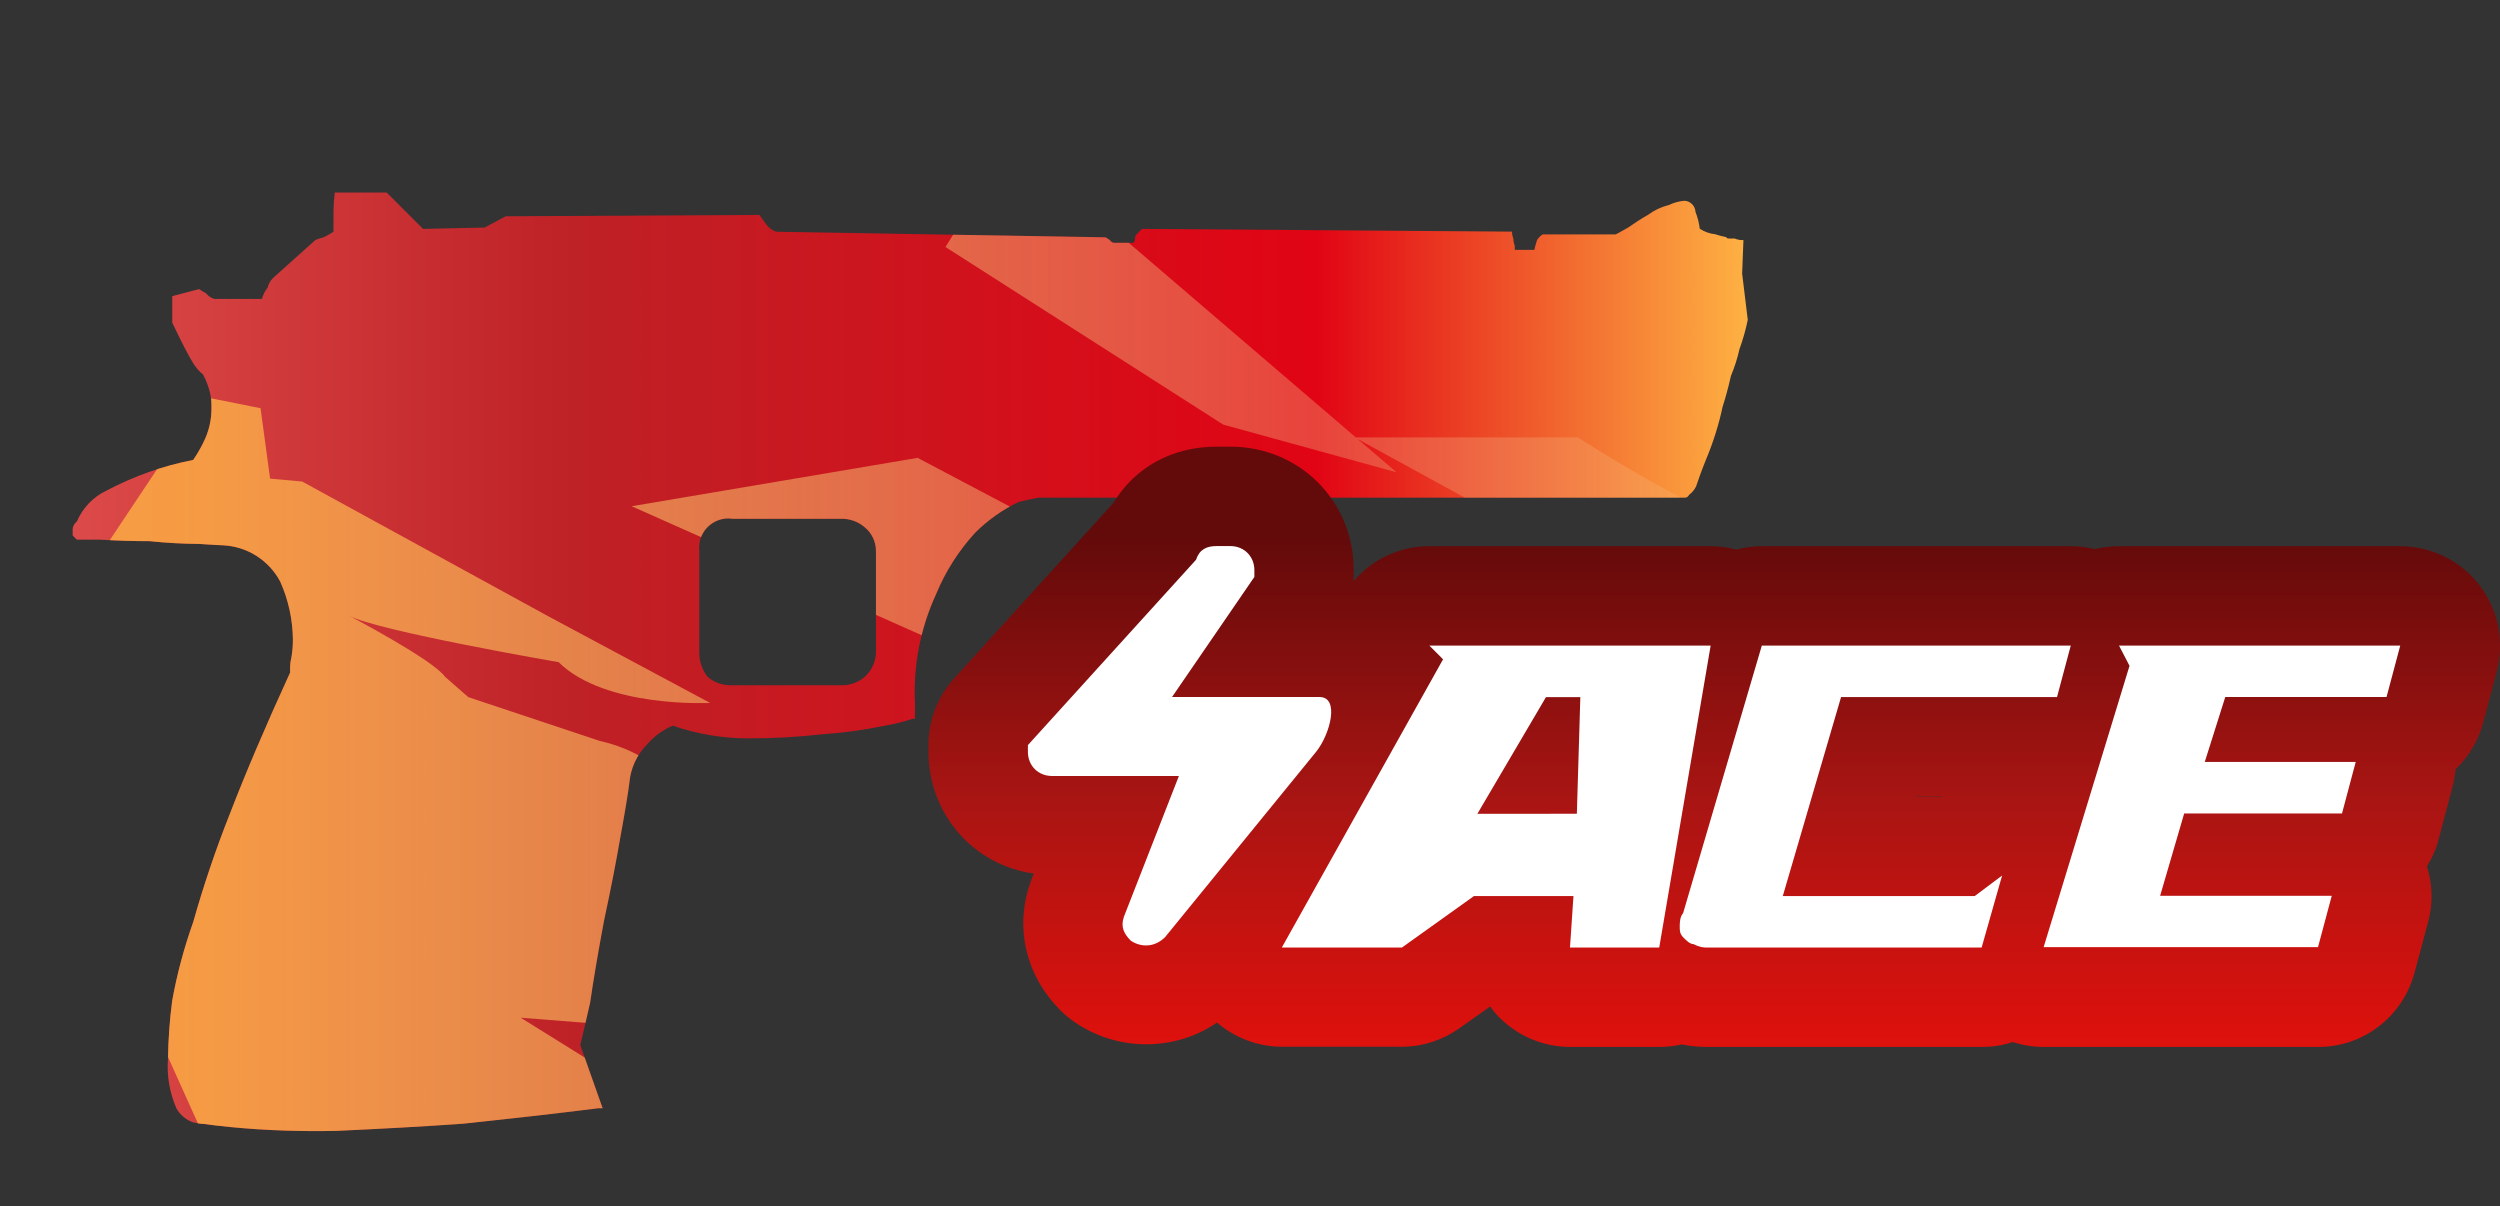 <?xml version="1.0" encoding="utf-8"?>
<!-- Generator: Adobe Illustrator 16.0.0, SVG Export Plug-In . SVG Version: 6.00 Build 0)  -->
<!DOCTYPE svg PUBLIC "-//W3C//DTD SVG 1.1//EN" "http://www.w3.org/Graphics/SVG/1.1/DTD/svg11.dtd">
<svg version="1.1" id="case1" xmlns="http://www.w3.org/2000/svg" xmlns:xlink="http://www.w3.org/1999/xlink" x="0px" y="0px"
	 width="74.625px" height="36px" viewBox="0 0 74.625 36" enable-background="new 0 0 74.625 36" xml:space="preserve">
<rect x="0" y="0" width="74.625" height="36" fill="#333333" stroke="none"/>
<linearGradient id="shape_1_" gradientUnits="userSpaceOnUse" x1="-132.513" y1="2996.615" x2="-82.509" y2="2996.615" gradientTransform="matrix(1 0 0 1 134.68 -2976.861)">
	<stop  offset="0" style="stop-color:#DC4A49"/>
	<stop  offset="0.301" style="stop-color:#BE2126"/>
	<stop  offset="0.742" style="stop-color:#E10414"/>
	<stop  offset="1" style="stop-color:#FEB243"/>
</linearGradient>
<path id="shape" fill="url(#shape_1_)" d="M21.122,20.205c-0.158-0.203-0.245-0.452-0.248-0.71v-3.052
	c-0.007-0.063-0.007-0.127,0-0.19c0.052-0.478,0.483-0.824,0.962-0.772v0.005H25.1c0.26-0.008,0.514,0.083,0.711,0.252
	c0.213,0.174,0.336,0.435,0.336,0.71v3.048c-0.013,0.271-0.133,0.527-0.336,0.71c-0.199,0.169-0.451,0.258-0.711,0.25h-3.265
	c-0.01,0-0.021,0-0.028,0C21.556,20.455,21.312,20.366,21.122,20.205 M9.994,5.747C9.971,5.926,9.958,6.108,9.955,6.289v0.628
	C9.859,6.979,9.761,7.035,9.66,7.084C9.574,7.102,9.491,7.13,9.412,7.166l-1.26,1.131C8.07,8.377,8.013,8.479,7.986,8.59
	C7.908,8.688,7.851,8.801,7.818,8.924H6.402c-0.1-0.027-0.188-0.087-0.25-0.168C6.08,8.718,6.01,8.675,5.943,8.629L5.142,8.84v0.792
	c0.278,0.586,0.487,0.991,0.627,1.214c0.078,0.126,0.176,0.239,0.291,0.332c0.092,0.172,0.162,0.355,0.209,0.544
	c0.032,0.139,0.047,0.279,0.043,0.42c0.01,0.378-0.078,0.752-0.252,1.087c-0.086,0.174-0.185,0.342-0.293,0.5
	c-0.904,0.177-1.777,0.486-2.593,0.918c-0.396,0.189-0.709,0.517-0.88,0.922c-0.089,0.067-0.137,0.178-0.125,0.288v0.128
	l0.125,0.125H3.01c0.476,0.027,0.962,0.044,1.466,0.044c0.486,0.052,0.975,0.078,1.463,0.082c0.418,0.027,0.655,0.041,0.711,0.041
	c0.724,0.032,1.375,0.444,1.715,1.084c0.242,0.54,0.369,1.124,0.378,1.715c0.001,0.182-0.013,0.363-0.044,0.543
	c-0.025,0.096-0.038,0.193-0.04,0.294v0.165c-0.728,1.588-1.328,2.995-1.8,4.221c-0.418,1.053-0.781,2.127-1.09,3.219
	c-0.273,0.771-0.484,1.547-0.629,2.353c-0.074,0.563-0.117,1.144-0.125,1.717c-0.041,0.519,0.045,1.021,0.252,1.5
	c0.108,0.188,0.287,0.345,0.5,0.415c0.096,0.021,0.194,0.043,0.293,0.045c1.08,0.145,2.168,0.21,3.256,0.215h0.242
	c0.159-0.001,0.318-0.003,0.478-0.006c1.368-0.063,2.638-0.132,3.807-0.216c1.366-0.146,2.704-0.294,4.017-0.46h0.129l-0.668-1.887
	c0.029-0.104,0.123-0.522,0.293-1.256c0.109-0.752,0.25-1.567,0.418-2.465c0.193-0.893,0.359-1.742,0.498-2.551
	c0.143-0.779,0.224-1.295,0.255-1.547c0.036-0.441,0.229-0.855,0.542-1.167c0.207-0.237,0.465-0.424,0.754-0.547
	c0.699,0.241,1.434,0.37,2.175,0.379c0.769,0.004,1.537-0.037,2.3-0.123c0.619-0.042,1.233-0.126,1.842-0.253
	c0.283-0.046,0.563-0.115,0.834-0.207h0.08v-0.46c-0.055-1.121,0.16-2.239,0.629-3.259c0.279-0.678,0.677-1.301,1.172-1.841
	c0.379-0.376,0.817-0.686,1.302-0.918c0.362-0.082,0.557-0.123,0.586-0.123h19.293c0.054,0,0.104-0.034,0.125-0.086
	c0.088-0.064,0.16-0.149,0.209-0.25c0.058-0.167,0.146-0.431,0.293-0.794c0.216-0.513,0.384-1.045,0.5-1.588
	c0.082-0.251,0.166-0.557,0.248-0.92c0.108-0.255,0.192-0.521,0.254-0.794c0.104-0.287,0.187-0.579,0.248-0.877l-0.168-1.381
	l0.039-1c-0.084,0.006-0.17-0.009-0.25-0.041V7.12h-0.179c-0.057,0-0.081-0.016-0.081-0.041c-0.109-0.021-0.228-0.05-0.334-0.087
	c-0.16-0.016-0.318-0.072-0.46-0.164c-0.021-0.172-0.063-0.34-0.127-0.501c-0.01-0.181-0.147-0.325-0.332-0.334
	c-0.155,0.012-0.313,0.055-0.461,0.126c-0.229,0.056-0.438,0.156-0.625,0.294c-0.202,0.114-0.396,0.24-0.588,0.376
	c-0.192,0.106-0.315,0.182-0.379,0.207H46.05c-0.065,0.042-0.127,0.1-0.168,0.168c-0.03,0.096-0.063,0.194-0.08,0.294h-0.586V7.334
	c-0.026-0.065-0.043-0.137-0.041-0.209c-0.026-0.067-0.043-0.138-0.041-0.211L34.088,6.833c-0.055,0.057-0.11,0.111-0.164,0.166
	c-0.03,0.035-0.045,0.08-0.043,0.126c-0.004,0.044-0.021,0.086-0.043,0.123h-0.543c-0.065,0.009-0.133-0.023-0.166-0.082
	l-0.125-0.082L23.17,6.917c-0.116-0.04-0.217-0.113-0.291-0.211c-0.058-0.083-0.126-0.177-0.21-0.29l-7.574,0.04l-0.627,0.336
	l-1.839,0.041l-1.087-1.086H9.994z"/>
<g>
	<defs>
		<path id="SVGID_1_" d="M21.122,20.205c-0.158-0.203-0.245-0.452-0.248-0.71v-3.052c-0.007-0.063-0.007-0.127,0-0.19
			c0.052-0.478,0.483-0.824,0.962-0.772v0.005H25.1c0.26-0.008,0.514,0.083,0.711,0.252c0.213,0.174,0.336,0.435,0.336,0.71v3.048
			c-0.013,0.271-0.133,0.527-0.336,0.71c-0.199,0.169-0.451,0.258-0.711,0.25h-3.265c-0.01,0-0.021,0-0.028,0
			C21.556,20.455,21.312,20.366,21.122,20.205 M9.994,5.747C9.971,5.926,9.958,6.108,9.955,6.289v0.628
			C9.859,6.979,9.761,7.035,9.66,7.084C9.574,7.102,9.491,7.13,9.412,7.166l-1.26,1.131C8.07,8.377,8.013,8.479,7.986,8.59
			C7.908,8.688,7.851,8.801,7.818,8.924H6.402c-0.1-0.027-0.188-0.087-0.25-0.168C6.08,8.718,6.01,8.675,5.943,8.629L5.142,8.84
			v0.792c0.278,0.586,0.487,0.991,0.627,1.214c0.078,0.126,0.176,0.239,0.291,0.332c0.092,0.172,0.162,0.355,0.209,0.544
			c0.032,0.139,0.047,0.279,0.043,0.42c0.01,0.378-0.078,0.752-0.252,1.087c-0.086,0.174-0.185,0.342-0.293,0.5
			c-0.904,0.177-1.777,0.486-2.593,0.918c-0.396,0.189-0.709,0.517-0.88,0.922c-0.089,0.067-0.137,0.178-0.125,0.288v0.128
			l0.125,0.125H3.01c0.476,0.027,0.962,0.044,1.466,0.044c0.486,0.052,0.975,0.078,1.463,0.082c0.418,0.027,0.655,0.041,0.711,0.041
			c0.724,0.032,1.375,0.444,1.715,1.084c0.242,0.54,0.369,1.124,0.378,1.715c0.001,0.182-0.013,0.363-0.044,0.543
			c-0.025,0.096-0.038,0.193-0.04,0.294v0.165c-0.728,1.588-1.328,2.995-1.8,4.221c-0.418,1.053-0.781,2.127-1.09,3.219
			c-0.273,0.771-0.484,1.547-0.629,2.353c-0.074,0.563-0.117,1.144-0.125,1.717c-0.041,0.519,0.045,1.021,0.252,1.5
			c0.108,0.188,0.287,0.345,0.5,0.415c0.096,0.021,0.194,0.043,0.293,0.045c1.08,0.145,2.168,0.21,3.256,0.215h0.242
			c0.159-0.001,0.318-0.003,0.478-0.006c1.368-0.063,2.638-0.132,3.807-0.216c1.366-0.146,2.704-0.294,4.017-0.46h0.129
			l-0.668-1.887c0.029-0.104,0.123-0.522,0.293-1.256c0.109-0.752,0.25-1.567,0.418-2.465c0.193-0.893,0.359-1.742,0.498-2.551
			c0.143-0.779,0.224-1.295,0.255-1.547c0.036-0.441,0.229-0.855,0.542-1.167c0.207-0.237,0.465-0.424,0.754-0.547
			c0.699,0.241,1.434,0.37,2.175,0.379c0.769,0.004,1.537-0.037,2.3-0.123c0.619-0.042,1.233-0.126,1.842-0.253
			c0.283-0.046,0.563-0.115,0.834-0.207h0.08v-0.46c-0.055-1.121,0.16-2.239,0.629-3.259c0.279-0.678,0.677-1.301,1.172-1.841
			c0.379-0.376,0.817-0.686,1.302-0.918c0.362-0.082,0.557-0.123,0.586-0.123h19.293c0.054,0,0.104-0.034,0.125-0.086
			c0.088-0.064,0.16-0.149,0.209-0.25c0.058-0.167,0.146-0.431,0.293-0.794c0.216-0.513,0.384-1.045,0.5-1.588
			c0.082-0.251,0.166-0.557,0.248-0.92c0.108-0.255,0.192-0.521,0.254-0.794c0.104-0.287,0.187-0.579,0.248-0.877l-0.168-1.381
			l0.039-1c-0.084,0.006-0.17-0.009-0.25-0.041V7.12h-0.179c-0.057,0-0.081-0.016-0.081-0.041c-0.109-0.021-0.228-0.05-0.334-0.087
			c-0.16-0.016-0.318-0.072-0.46-0.164c-0.021-0.172-0.063-0.34-0.127-0.501c-0.01-0.181-0.147-0.325-0.332-0.334
			c-0.155,0.012-0.313,0.055-0.461,0.126c-0.229,0.056-0.438,0.156-0.625,0.294c-0.202,0.114-0.396,0.24-0.588,0.376
			c-0.192,0.106-0.315,0.182-0.379,0.207H46.05c-0.065,0.042-0.127,0.1-0.168,0.168c-0.03,0.096-0.063,0.194-0.08,0.294h-0.586
			V7.334c-0.026-0.065-0.043-0.137-0.041-0.209c-0.026-0.067-0.043-0.138-0.041-0.211L34.088,6.833
			c-0.055,0.057-0.11,0.111-0.164,0.166c-0.03,0.035-0.045,0.08-0.043,0.126c-0.004,0.044-0.021,0.086-0.043,0.123h-0.543
			c-0.065,0.009-0.133-0.023-0.166-0.082l-0.125-0.082L23.17,6.917c-0.116-0.04-0.217-0.113-0.291-0.211
			c-0.058-0.083-0.126-0.177-0.21-0.29l-7.574,0.04l-0.627,0.336l-1.839,0.041l-1.087-1.086H9.994z"/>
	</defs>
	<clipPath id="SVGID_2_">
		<use xlink:href="#SVGID_1_"  overflow="visible"/>
	</clipPath>
	<g clip-path="url(#SVGID_2_)">
		<g>
			
				<linearGradient id="SVGID_3_" gradientUnits="userSpaceOnUse" x1="-831.355" y1="-0.415" x2="-770.319" y2="-0.415" gradientTransform="matrix(-1 0 0 -1 -770.153 19.34)">
				<stop  offset="0" style="stop-color:#F2E2C8;stop-opacity:0"/>
				<stop  offset="0.919" style="stop-color:#FEB243;stop-opacity:0.8"/>
			</linearGradient>
			<path fill="url(#SVGID_3_)" d="M35.308,16.328l1.59,0.925c-0.154,0.737,1.709,2.339,1.709,2.339l-11.216-5.925l-8.537,1.444
				l23.642,10.513l-12.219-7.25l15.816,5.209l6.835,4.584l2.037-4.405l-2.982,0.026L35.308,16.328z M19.893,23.508
				c-0.207-1.035-2-1.394-2-1.394l-3.915-1.305l-0.695-0.608c-0.338-0.496-2.871-1.827-2.871-1.827
				c0.84,0.458,6.263,1.392,6.263,1.392c1.398,1.379,4.523,1.217,4.523,1.217l-4.872-2.609L9.02,14.374l-0.958-0.087l-0.285-2.102
				l-1.654-0.331l-5.957,8.936l6.525,14.481l16.308-0.252l-7.456-4.64l5.568,0.436l7.844,4.204l6.236-5.165l-7.083-0.666
				C24.756,25.822,19.893,23.508,19.893,23.508z M41.686,14.098l-1.158-0.992l20.674,11.311l-2.74-5.875
				c-0.504-0.105-5.627-2.579-5.627-2.579c-1.809-0.362-5.734-2.906-5.734-2.906h-6.629L30.18,4.239l-1.958,3.134l8.292,5.302
				L41.686,14.098z"/>
		</g>
	</g>
</g>
<linearGradient id="shape2_2_" gradientUnits="userSpaceOnUse" x1="-7.87" y1="3.34" x2="-7.87" y2="-12.66" gradientTransform="matrix(1 0 0 -1 59.04 19.34)">
	<stop  offset="0" style="stop-color:#630A0A"/>
	<stop  offset="0.489" style="stop-color:#A81513"/>
	<stop  offset="1" style="stop-color:#E4100C"/>
</linearGradient>
<path id="shape2_1_" fill="url(#shape2_2_)" d="M61.001,31.251c-0.313,0-0.625-0.05-0.922-0.147c-0.3,0.104-0.608,0.147-0.922,0.147
	h-8.193c-0.187,0-0.44-0.009-0.771-0.075c-0.217,0.051-0.438,0.075-0.664,0.075h-2.663c-0.816,0-1.604-0.342-2.166-0.937
	c-0.078-0.086-0.15-0.174-0.22-0.271l-0.91,0.646c-0.504,0.356-1.1,0.556-1.725,0.556h-3.584c-0.718,0-1.404-0.269-1.935-0.722
	c-0.617,0.427-1.353,0.649-2.115,0.649c-0.75,0-1.479-0.222-2.104-0.642c-0.164-0.11-0.315-0.233-0.452-0.37
	c-1.021-1.021-1.363-2.423-0.92-3.753l0.044-0.129l0.08-0.202c-1.801-0.254-3.145-1.769-3.145-3.646V22.24
	c0-0.741,0.274-1.45,0.773-1.996l4.748-5.232c0.646-1.069,1.762-1.679,3.079-1.679h0.41c2.065,0,3.683,1.618,3.683,3.684
	c0,0,0,0.289-0.002,0.331c0.555-0.653,1.369-1.044,2.26-1.044h8.396c0.262,0,0.52,0.034,0.77,0.101
	c0.25-0.067,0.508-0.101,0.771-0.101h9.217c0.244,0,0.481,0.029,0.72,0.087c0.231-0.058,0.479-0.087,0.719-0.087h8.396
	c0.916,0,1.799,0.433,2.354,1.159c0.563,0.726,0.753,1.689,0.521,2.573l-0.403,1.532c-0.146,0.541-0.438,1.02-0.826,1.395
	c-0.021,0.188-0.047,0.372-0.1,0.555l-0.408,1.537c-0.071,0.282-0.188,0.551-0.349,0.799c0.168,0.532,0.188,1.109,0.039,1.656
	l-0.412,1.539c-0.353,1.296-1.521,2.202-2.864,2.202H61.001z M57.962,23.782l0.019-0.009h-0.799l-0.002,0.009H57.962z"/>
<path id="ACE" fill="#FFFFFF" d="M35.19,23.163H31.4c-0.409,0-0.717-0.308-0.717-0.718c0-0.104,0-0.104,0-0.204l5.018-5.531
	c0.103-0.307,0.31-0.41,0.615-0.41h0.41c0.409,0,0.717,0.308,0.717,0.717c0,0.102,0,0.205,0,0.205l-2.458,3.584h4.402
	c0.616,0,0.313,1.127-0.104,1.639l-4.507,5.531c-0.311,0.308-0.717,0.308-1.021,0.104c-0.205-0.206-0.311-0.41-0.205-0.719
	L35.19,23.163L35.19,23.163L35.19,23.163z M42.667,19.271l0.408,0.41l-4.813,8.603h3.586l2.149-1.536h2.971l-0.104,1.536h2.664
	l1.535-9.013H42.667L42.667,19.271z M47.173,20.809l-0.104,3.482H44.1l2.047-3.482H47.173L47.173,20.809z M50.964,28.284h8.188
	l0.611-2.15l-0.818,0.614h-5.729l1.74-5.941h6.446l0.41-1.535h-9.222L50.24,27.26c-0.1,0.104-0.1,0.309-0.1,0.409
	c0,0.103,0,0.205,0.104,0.31c0.102,0.104,0.205,0.203,0.307,0.203C50.757,28.284,50.859,28.284,50.964,28.284L50.964,28.284
	L50.964,28.284z M63.253,19.271l0.313,0.604l-2.563,8.396h8.19l0.41-1.532H64.48l0.718-2.458h4.711l0.409-1.537h-4.506l0.612-1.938
	h4.814l0.409-1.535H63.253L63.253,19.271z"/>
</svg>
